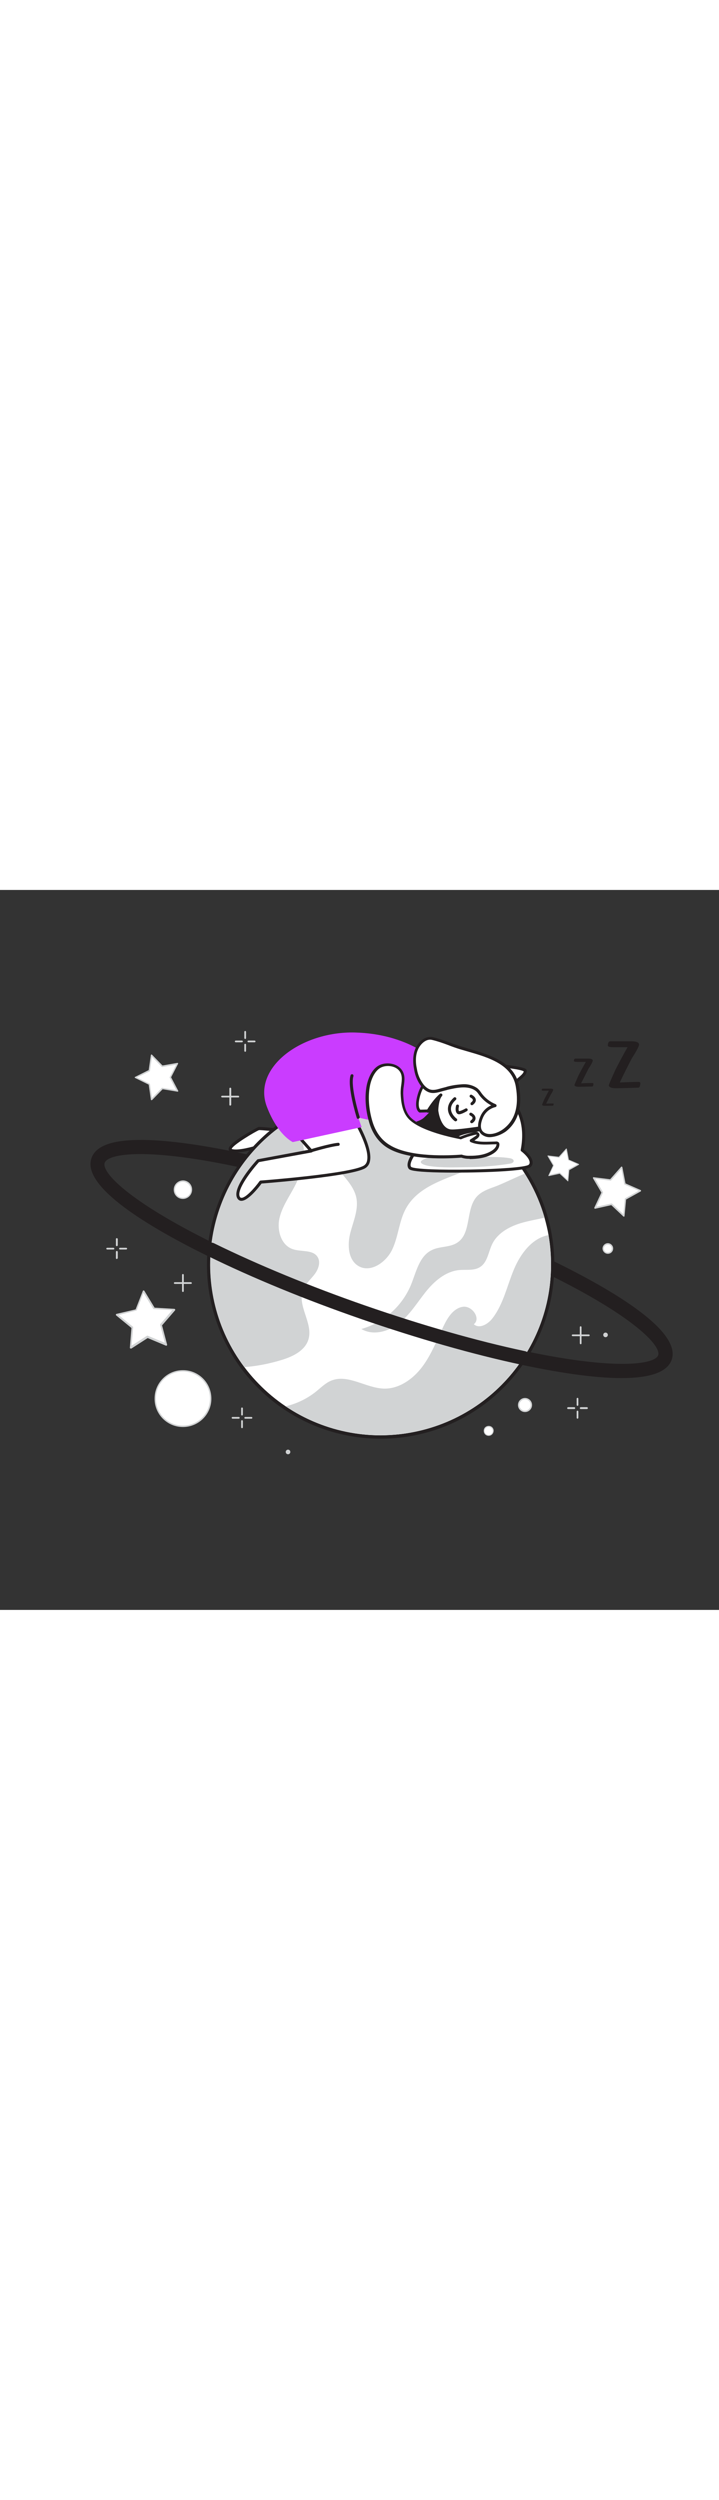 <svg version="1.1" id="Layer_1" xmlns="http://www.w3.org/2000/svg" xmlns:xlink="http://www.w3.org/1999/xlink" x="0px" y="0px" viewBox="0 0 500 500" style="width: 144px;" xml:space="preserve" data-imageid="dream-73" imageName="Dream" class="illustrations_image">
<rect x="0" y="0" width="500" height="500" fill="#333333" stroke="none"/>
<style type="text/css">
	.st0_dream-73{fill:#FFFFFF;}
	.st1_dream-73{fill:#D1D3D4;}
	.st2_dream-73{fill:#231F20;}
	.st3_dream-73{fill:#68E1FD;}
</style>
<g id="Stars_and_Planets_dream-73">
	<polygon class="st0_dream-73" points="115.6,315.6 102.7,310.2 90.9,317.8 92,303.8 81.1,294.9 94.8,291.7 99.9,278.6 107.2,290.6 &#10;&#9;&#9;121.2,291.4 112.1,302.1 &#9;"/>
	<path class="st1_dream-73" d="M90.9,318.5c-0.4,0-0.6-0.3-0.6-0.6c0,0,0,0,0,0l1.1-13.7l-10.6-8.7c-0.3-0.2-0.3-0.6-0.1-0.9&#10;&#9;&#9;c0.1-0.1,0.2-0.2,0.3-0.2l13.3-3.1l5-12.8c0.1-0.2,0.3-0.4,0.5-0.4c0.2,0,0.5,0.1,0.6,0.3l7.1,11.7l13.7,0.8c0.2,0,0.5,0.2,0.6,0.4&#10;&#9;&#9;c0.1,0.2,0.1,0.5-0.1,0.7l-9,10.4l3.5,13.3c0.1,0.3-0.1,0.7-0.4,0.8c-0.1,0-0.3,0-0.4,0l-12.7-5.3l-11.5,7.4&#10;&#9;&#9;C91.1,318.4,91,318.4,90.9,318.5z M82.5,295.2l9.9,8.1c0.2,0.1,0.2,0.3,0.2,0.5l-1.1,12.7l10.7-6.9c0.2-0.1,0.4-0.1,0.6,0l11.8,4.9&#10;&#9;&#9;l-3.2-12.4c-0.1-0.2,0-0.4,0.1-0.6l8.3-9.7l-12.8-0.7c-0.2,0-0.4-0.1-0.5-0.3l-6.7-11l-4.6,11.9c-0.1,0.2-0.2,0.3-0.4,0.4&#10;&#9;&#9;L82.5,295.2z"/>
	<polygon class="st0_dream-73" points="433.9,226.4 425.3,218.3 413.8,220.9 418.8,210.2 412.8,200 424.5,201.4 432.3,192.6 434.5,204.2 &#10;&#9;&#9;445.4,208.9 435,214.6 &#9;"/>
	<path class="st1_dream-73" d="M433.9,226.9c-0.1,0-0.3-0.1-0.4-0.1l-8.4-7.9l-11.2,2.5c-0.2,0-0.4,0-0.5-0.2c-0.1-0.2-0.2-0.4-0.1-0.6&#10;&#9;&#9;l4.9-10.4l-5.8-9.9c-0.1-0.2-0.1-0.4,0-0.6c0.1-0.2,0.3-0.3,0.5-0.2l11.4,1.4l7.6-8.6c0.1-0.2,0.3-0.2,0.5-0.2&#10;&#9;&#9;c0.2,0.1,0.3,0.2,0.4,0.4l2.2,11.3l10.5,4.6c0.2,0.1,0.3,0.3,0.3,0.5c0,0.2-0.1,0.4-0.3,0.5l-10.1,5.6l-1.1,11.5&#10;&#9;&#9;c0,0.2-0.2,0.4-0.3,0.4C434,226.9,434,226.9,433.9,226.9z M425.3,217.8c0.1,0,0.3,0.1,0.4,0.1l7.8,7.3l1-10.7&#10;&#9;&#9;c0-0.2,0.1-0.3,0.3-0.4l9.4-5.2l-9.8-4.3c-0.2-0.1-0.3-0.2-0.3-0.4l-2-10.5l-7.1,8c-0.1,0.1-0.3,0.2-0.5,0.2l-10.6-1.3l5.4,9.2&#10;&#9;&#9;c0.1,0.2,0.1,0.3,0,0.5l-4.5,9.7l10.5-2.3L425.3,217.8z"/>
	<polygon class="st0_dream-73" points="394.9,202 389.3,196.7 381.7,198.4 385,191.4 381.1,184.8 388.8,185.7 393.9,179.9 395.3,187.5 &#10;&#9;&#9;402.4,190.6 395.7,194.3 &#9;"/>
	<path class="st1_dream-73" d="M394.9,202.3c-0.1,0-0.2,0-0.2-0.1l-5.5-5.1l-7.4,1.6c-0.1,0-0.3,0-0.4-0.1c-0.1-0.1-0.1-0.2,0-0.4l3.2-6.8&#10;&#9;&#9;l-3.8-6.5c-0.1-0.2,0-0.4,0.1-0.5c0.1,0,0.1-0.1,0.2,0l7.5,0.9l5-5.6c0.1-0.1,0.2-0.1,0.4-0.1c0.1,0,0.2,0.1,0.2,0.3l1.4,7.4l6.9,3&#10;&#9;&#9;c0.1,0.1,0.2,0.2,0.2,0.3c0,0.1-0.1,0.3-0.2,0.3l-6.6,3.7l-0.7,7.5c0,0.1-0.1,0.3-0.2,0.3L394.9,202.3z M389.3,196.3&#10;&#9;&#9;c0.1,0,0.2,0,0.2,0.1l5.1,4.8l0.7-7c0-0.1,0.1-0.2,0.2-0.3l6.1-3.4l-6.4-2.8c-0.1,0-0.2-0.1-0.2-0.2l-1.3-6.9l-4.7,5.3&#10;&#9;&#9;c-0.1,0.1-0.2,0.1-0.3,0.1l-7-0.9l3.5,6c0.1,0.1,0.1,0.2,0,0.3l-3,6.4l6.8-1.5L389.3,196.3z"/>
	<polygon class="st0_dream-73" points="123.4,139.6 112.8,137.8 105.3,145.5 103.8,134.9 94.1,130.2 103.7,125.4 105.2,114.8 112.8,122.4 &#10;&#9;&#9;123.3,120.6 118.4,130.1 &#9;"/>
	<path class="st1_dream-73" d="M105.3,146c0,0-0.1,0-0.1,0c-0.2-0.1-0.3-0.2-0.3-0.4l-1.5-10.4l-9.4-4.6c-0.2-0.1-0.3-0.2-0.3-0.4&#10;&#9;&#9;c0-0.2,0.1-0.4,0.3-0.4l9.4-4.7l1.5-10.4c0-0.2,0.2-0.3,0.3-0.4c0.2-0.1,0.4,0,0.5,0.1l7.3,7.5l10.3-1.8c0.2,0,0.4,0,0.5,0.2&#10;&#9;&#9;c0.1,0.2,0.1,0.4,0,0.5l-4.8,9.3l4.9,9.3c0.1,0.2,0.1,0.4,0,0.5c-0.1,0.2-0.3,0.2-0.5,0.2l-10.3-1.7l-7.3,7.5&#10;&#9;&#9;C105.6,146,105.5,146,105.3,146z M95.2,130.2l8.8,4.3c0.1,0.1,0.2,0.2,0.3,0.4l1.4,9.6l6.8-7c0.1-0.1,0.3-0.2,0.4-0.1l9.6,1.6&#10;&#9;&#9;l-4.5-8.6c-0.1-0.1-0.1-0.3,0-0.4l4.5-8.7l-9.6,1.7c-0.2,0-0.3,0-0.4-0.1l-6.8-7l-1.4,9.7c0,0.2-0.1,0.3-0.3,0.4L95.2,130.2z"/>
	<circle class="st0_dream-73" cx="127.2" cy="208.2" r="5.9"/>
	<path class="st1_dream-73" d="M127.2,214.6c-3.6,0-6.4-2.9-6.4-6.4c0-3.6,2.9-6.4,6.4-6.5c3.6,0,6.4,2.9,6.4,6.4c0,0,0,0,0,0&#10;&#9;&#9;C133.6,211.7,130.7,214.6,127.2,214.6z M127.2,202.7c-3,0-5.5,2.4-5.5,5.5s2.4,5.5,5.5,5.5s5.5-2.4,5.5-5.5&#10;&#9;&#9;C132.7,205.2,130.2,202.7,127.2,202.7z"/>
	<circle class="st0_dream-73" cx="365.1" cy="357.7" r="4.4"/>
	<path class="st1_dream-73" d="M365.1,362.6c-2.7,0-4.9-2.2-4.9-4.9s2.2-4.9,4.9-4.9c2.7,0,4.9,2.2,4.9,4.9&#10;&#9;&#9;C370,360.4,367.8,362.6,365.1,362.6L365.1,362.6z M365.1,353.8c-2.2,0-3.9,1.8-3.9,3.9c0,2.2,1.8,3.9,3.9,3.9s3.9-1.8,3.9-3.9&#10;&#9;&#9;c0,0,0,0,0,0C369,355.5,367.2,353.8,365.1,353.8C365.1,353.8,365.1,353.8,365.1,353.8z"/>
	<circle class="st0_dream-73" cx="127.2" cy="353.3" r="19.3"/>
	<path class="st1_dream-73" d="M127.2,373c-10.9,0-19.8-8.9-19.7-19.8c0-10.9,8.9-19.8,19.8-19.7c10.9,0,19.7,8.9,19.7,19.8&#10;&#9;&#9;C147,364.2,138.1,373,127.2,373z M127.2,334.4c-10.4,0-18.8,8.4-18.8,18.8c0,10.4,8.4,18.8,18.8,18.8c10.4,0,18.8-8.4,18.8-18.8&#10;&#9;&#9;C146,342.9,137.6,334.5,127.2,334.4L127.2,334.4z"/>
	<circle class="st0_dream-73" cx="422.7" cy="249" r="3.2"/>
	<path class="st1_dream-73" d="M422.7,252.7c-2,0-3.7-1.7-3.7-3.7c0-2,1.7-3.7,3.7-3.7c2,0,3.7,1.7,3.7,3.7l0,0&#10;&#9;&#9;C426.4,251.1,424.7,252.7,422.7,252.7z M422.7,246.3c-1.5,0-2.8,1.2-2.8,2.7s1.2,2.8,2.7,2.8c1.5,0,2.8-1.2,2.8-2.7c0,0,0,0,0,0&#10;&#9;&#9;C425.4,247.5,424.2,246.3,422.7,246.3L422.7,246.3z"/>
	<circle class="st0_dream-73" cx="339.8" cy="375.6" r="3.1"/>
	<path class="st1_dream-73" d="M339.8,379.1c-1.9,0-3.4-1.5-3.4-3.5s1.5-3.4,3.5-3.4c1.9,0,3.4,1.5,3.4,3.4&#10;&#9;&#9;C343.2,377.6,341.7,379.1,339.8,379.1L339.8,379.1z M339.8,372.9c-1.5,0-2.8,1.2-2.8,2.8c0,1.5,1.2,2.8,2.8,2.8&#10;&#9;&#9;c1.5,0,2.8-1.2,2.8-2.8C342.6,374.1,341.3,372.9,339.8,372.9z"/>
	<path class="st1_dream-73" d="M401.6,358.3c-0.3,0-0.6-0.3-0.6-0.6v-4.4c0-0.3,0.3-0.6,0.6-0.6s0.6,0.3,0.6,0.6v4.4&#10;&#9;&#9;C402.2,358,401.9,358.3,401.6,358.3z"/>
	<path class="st1_dream-73" d="M401.6,367.2c-0.3,0-0.6-0.3-0.6-0.6l0,0v-4.4c0-0.3,0.3-0.6,0.6-0.6s0.6,0.3,0.6,0.6v4.4&#10;&#9;&#9;C402.2,366.9,401.9,367.2,401.6,367.2L401.6,367.2z"/>
	<path class="st1_dream-73" d="M408.2,360.5h-4.4c-0.4,0-0.6-0.4-0.6-0.7c0-0.3,0.3-0.5,0.6-0.6h4.4c0.4,0,0.6,0.4,0.6,0.7&#10;&#9;&#9;C408.7,360.3,408.5,360.5,408.2,360.5z"/>
	<path class="st1_dream-73" d="M399.4,360.5H395c-0.4,0-0.6-0.4-0.6-0.7c0-0.3,0.3-0.5,0.6-0.6h4.4c0.4,0,0.6,0.4,0.6,0.7&#10;&#9;&#9;C399.9,360.3,399.7,360.5,399.4,360.5L399.4,360.5z"/>
	<path class="st1_dream-73" d="M168.3,365c-0.3,0-0.6-0.3-0.6-0.6l0,0v-4.4c0-0.3,0.3-0.6,0.6-0.6c0.3,0,0.6,0.3,0.6,0.6v4.4&#10;&#9;&#9;C168.9,364.7,168.6,365,168.3,365z"/>
	<path class="st1_dream-73" d="M168.3,373.8c-0.3,0-0.6-0.3-0.6-0.6l0,0v-4.4c0-0.3,0.3-0.6,0.6-0.6c0.3,0,0.6,0.3,0.6,0.6c0,0,0,0,0,0v4.4&#10;&#9;&#9;C168.9,373.5,168.6,373.8,168.3,373.8z"/>
	<path class="st1_dream-73" d="M174.9,367.2h-4.4c-0.3,0-0.6-0.3-0.6-0.6l0,0c0-0.3,0.3-0.6,0.6-0.6h4.4c0.3,0,0.6,0.3,0.6,0.6&#10;&#9;&#9;C175.5,366.9,175.2,367.2,174.9,367.2C174.9,367.2,174.9,367.2,174.9,367.2z"/>
	<path class="st1_dream-73" d="M166.1,367.2h-4.4c-0.3,0-0.6-0.3-0.6-0.6c0-0.4,0.3-0.6,0.6-0.6h0h4.4c0.3,0,0.6,0.3,0.6,0.6&#10;&#9;&#9;C166.7,366.9,166.4,367.2,166.1,367.2C166.1,367.2,166.1,367.2,166.1,367.2z"/>
	<path class="st1_dream-73" d="M170.5,103.5c-0.3,0-0.6-0.3-0.6-0.6l0,0v-4.4c0-0.3,0.3-0.6,0.6-0.6c0.3,0,0.6,0.3,0.6,0.6c0,0,0,0,0,0v4.4&#10;&#9;&#9;C171.1,103.3,170.8,103.5,170.5,103.5z"/>
	<path class="st1_dream-73" d="M170.5,112.4c-0.3,0-0.6-0.3-0.6-0.6v-4.4c0-0.3,0.3-0.6,0.6-0.6c0.3,0,0.6,0.3,0.6,0.6v4.4&#10;&#9;&#9;C171.1,112.1,170.8,112.4,170.5,112.4z"/>
	<path class="st1_dream-73" d="M177.1,105.8h-4.4c-0.3,0-0.6-0.3-0.6-0.6c0-0.3,0.3-0.6,0.6-0.6l0,0h4.4c0.3,0,0.6,0.3,0.6,0.6&#10;&#9;&#9;C177.7,105.5,177.4,105.8,177.1,105.8z"/>
	<path class="st1_dream-73" d="M168.3,105.8h-4.4c-0.3,0-0.6-0.3-0.6-0.6c0-0.3,0.3-0.6,0.6-0.6h4.4c0.3,0,0.6,0.3,0.6,0.6&#10;&#9;&#9;C168.9,105.5,168.6,105.8,168.3,105.8z"/>
	<path class="st1_dream-73" d="M81.2,247.4c-0.3,0-0.6-0.3-0.6-0.6v-4.4c0-0.4,0.4-0.6,0.7-0.6c0.3,0,0.5,0.3,0.6,0.6v4.4&#10;&#9;&#9;C81.8,247.2,81.5,247.4,81.2,247.4L81.2,247.4z"/>
	<path class="st1_dream-73" d="M81.2,256.3c-0.4,0-0.6-0.3-0.6-0.6v-4.4c0-0.4,0.4-0.6,0.7-0.6c0.3,0,0.5,0.3,0.6,0.6v4.4&#10;&#9;&#9;C81.8,256,81.5,256.3,81.2,256.3z"/>
	<path class="st1_dream-73" d="M87.8,249.7h-4.4c-0.4,0-0.6-0.3-0.6-0.6c0-0.3,0.3-0.6,0.6-0.6h4.4c0.3,0,0.6,0.3,0.6,0.6l0,0&#10;&#9;&#9;C88.4,249.4,88.1,249.7,87.8,249.7z"/>
	<path class="st1_dream-73" d="M78.9,249.7h-4.4c-0.3,0-0.6-0.3-0.6-0.6c0-0.3,0.3-0.6,0.6-0.6l0,0h4.4c0.3,0,0.6,0.3,0.6,0.6&#10;&#9;&#9;C79.6,249.4,79.3,249.7,78.9,249.7z"/>
	<path class="st1_dream-73" d="M127.2,279.2c-0.3,0-0.6-0.3-0.6-0.6l0,0v-11.3c0-0.3,0.3-0.6,0.6-0.6c0.3,0,0.6,0.3,0.6,0.6v11.3&#10;&#9;&#9;C127.8,279,127.5,279.2,127.2,279.2L127.2,279.2z"/>
	<path class="st1_dream-73" d="M132.8,273.6h-11.3c-0.3,0-0.6-0.3-0.6-0.6s0.3-0.6,0.6-0.6l0,0h11.3c0.3,0,0.6,0.3,0.6,0.6&#10;&#9;&#9;S133.2,273.6,132.8,273.6z"/>
	<path class="st1_dream-73" d="M160.1,149.8c-0.3,0-0.6-0.3-0.6-0.6v-11.3c0-0.4,0.4-0.6,0.7-0.6c0.3,0,0.5,0.3,0.6,0.6v11.3&#10;&#9;&#9;C160.7,149.5,160.4,149.8,160.1,149.8C160.1,149.8,160.1,149.8,160.1,149.8z"/>
	<path class="st1_dream-73" d="M165.7,144.1h-11.3c-0.3,0-0.6-0.3-0.6-0.6c0-0.3,0.3-0.6,0.6-0.6h11.3c0.3,0,0.6,0.3,0.6,0.6&#10;&#9;&#9;C166.4,143.9,166.1,144.1,165.7,144.1L165.7,144.1z"/>
	<path class="st1_dream-73" d="M403.8,315.5c-0.3,0-0.6-0.3-0.6-0.6l0,0v-11.3c0-0.3,0.3-0.6,0.6-0.6s0.6,0.3,0.6,0.6v11.3&#10;&#9;&#9;C404.4,315.2,404.2,315.5,403.8,315.5L403.8,315.5z"/>
	<path class="st1_dream-73" d="M409.5,309.9h-11.3c-0.3,0-0.6-0.3-0.6-0.6s0.3-0.6,0.6-0.6h11.3c0.3,0,0.6,0.3,0.6,0.6&#10;&#9;&#9;S409.8,309.9,409.5,309.9z"/>
	<circle class="st1_dream-73" cx="421.1" cy="309" r="1.6"/>
	<circle class="st1_dream-73" cx="200.3" cy="390.3" r="1.6"/>
</g>
<g id="Left_Foot_dream-73">
	<path class="st0_dream-73" d="M201.4,150.9c0.4,0.8,0.4,16.9,0.4,16.9s-20.6-2.4-21.9-2s-24.5,13.3-19.1,15.2s19.8-3,19.8-3&#10;&#9;&#9;s42.9,13.9,51.1,8.6s-4.5-34.1-4.5-34.1L201.4,150.9z"/>
	<path class="st2_dream-73" d="M225.5,188.6c-13.8,0-40-8.2-44.8-9.7c-2.3,0.8-14.9,4.8-20.2,2.9c-0.9-0.2-1.6-1.1-1.5-2&#10;&#9;&#9;c0.2-4.7,20.5-15.1,20.7-15.2c1.2-0.3,13.2,1,21.1,1.9c0-7-0.2-14.5-0.4-15.4c-0.1-0.3-0.1-0.7,0.1-1c0.2-0.3,0.6-0.4,0.9-0.4&#10;&#9;&#9;l25.9,1.5c0.4,0,0.8,0.3,0.9,0.6c2.1,4.9,3.9,10,5.4,15.2c3,10.9,2.6,17.7-1.3,20.2C231,188.2,228.5,188.6,225.5,188.6z&#10;&#9;&#9; M180.7,176.8c0.1,0,0.2,0,0.3,0.1c11.8,3.8,43.8,12.8,50.2,8.7c6-3.8-1.1-24-4.6-32.2l-24.1-1.4c0.2,2.4,0.3,7.7,0.3,15.7&#10;&#9;&#9;c0,0.3-0.1,0.6-0.4,0.8c-0.2,0.2-0.5,0.3-0.8,0.3c-7.7-0.9-20.3-2.2-21.5-2c-2.2,0.8-18.5,10.4-19,13.1h0.1&#10;&#9;&#9;c4.2,1.4,15.2-1.7,19.1-3C180.5,176.8,180.6,176.8,180.7,176.8L180.7,176.8z"/>
</g>
<g id="Planet_dream-73">
	<path class="st2_dream-73" d="M146.6,254.7c-0.7,0-1.5-0.2-2.2-0.5c-40.7-20-87.7-48-80.8-67.9c3-8.8,14.8-12.9,36-12.7&#10;&#9;&#9;c18.1,0.2,42.9,3.7,71.8,10c2.6,0.6,4.2,3.3,3.6,5.9c-0.6,2.6-3.1,4.2-5.7,3.7c-66.7-14.6-94.2-10.2-96.5-3.7s16.2,26.5,75.9,55.9&#10;&#9;&#9;c2.4,1.2,3.4,4.1,2.2,6.6C150.2,253.6,148.5,254.7,146.6,254.7L146.6,254.7z"/>
	<path class="st2_dream-73" d="M432.1,339c-20.2,0-46.1-4.3-69.2-9.2c-2.7-0.4-4.5-2.9-4.1-5.6c0.4-2.7,2.9-4.5,5.6-4.1&#10;&#9;&#9;c0.2,0,0.3,0.1,0.5,0.1c64.1,13.6,90.6,9.2,92.8,2.9s-16.3-26.7-76.7-56.3c-2.4-1.2-3.4-4.1-2.2-6.6s4.1-3.4,6.6-2.2&#10;&#9;&#9;c41.1,20.1,88.6,48.3,81.7,68.3C463.8,335.6,450.2,339,432.1,339z"/>
	<path class="st0_dream-73" d="M383.2,260.2c0.1,65.4-52.9,118.5-118.3,118.6c-33.1,0-64.7-13.8-87.2-38.1l0,0c-2.7-2.9-5.3-6-7.7-9.2&#10;&#9;&#9;c-39.3-52.3-28.8-126.6,23.5-166c48.2-36.2,116-30.5,157.4,13.3c13,13.8,22.6,30.5,27.8,48.8c1.1,4,2.1,8,2.8,12.1&#10;&#9;&#9;C382.6,246.5,383.2,253.4,383.2,260.2z"/>
	<path class="st2_dream-73" d="M264.7,141.7c32.6,0,63.8,13.4,86.2,37.2c13,13.8,22.6,30.5,27.8,48.8c1.1,4,2.1,8,2.8,12.1&#10;&#9;&#9;c11.2,64.6-32,126-96.6,137.2c-6.7,1.2-13.4,1.7-20.2,1.8c-33,0-64.6-13.8-87-38.1l0,0c-2.7-2.9-5.3-6-7.7-9.2&#10;&#9;&#9;c-39.4-52.3-28.9-126.6,23.4-165.9C214,150.1,239,141.7,264.7,141.7 M264.7,139.4c-66.7,0-120.8,54.1-120.8,120.9&#10;&#9;&#9;c0,26.2,8.5,51.6,24.2,72.6c2.4,3.2,5,6.3,7.8,9.3l0.1,0.1l0,0c45.3,49,121.7,52,170.7,6.7c24.7-22.9,38.8-55,38.8-88.7&#10;&#9;&#9;c0-11.2-1.5-22.4-4.6-33.2c-3.1-11-7.8-21.5-13.9-31.1c-4.2-6.6-9-12.9-14.4-18.6C329.9,153,298,139.3,264.7,139.4L264.7,139.4z"/>
	<path class="st1_dream-73" d="M383.2,260.2c0,65.5-53.1,118.5-118.6,118.5c-23.5,0-46.5-7-66-20.1c7.7-1.8,14.8-5.2,21-10.1&#10;&#9;&#9;c3.5-2.8,6.8-6.2,10.9-7.8c11.6-4.6,23.9,5.2,36.4,5.6c10.6,0.3,20.3-6.6,26.7-15.1s10.2-18.6,14.8-28.2&#10;&#9;&#9;c2.8-5.9,6.8-12.4,13.3-13.5s13,8.1,7.8,12.1c3.9,3.5,10-0.1,13.1-4.3c7.5-9.8,10-22.4,14.8-33.8c4.5-10.8,12.6-21.7,24-23.8&#10;&#9;&#9;C382.7,246.5,383.2,253.4,383.2,260.2z"/>
	<path class="st1_dream-73" d="M210.8,277.6c-4.4,10.9,6.9,23,3.8,34.2c-2.2,8-10.8,12.2-18.7,14.6c-8.5,2.6-17.2,4.3-26,5&#10;&#9;&#9;c-39.3-52.3-28.8-126.6,23.6-166c2.5-1.9,5.1-3.7,7.7-5.3c5.8,4.6,9.3,12,10,19.4c0.9,9-2,18-6.1,26c-3.9,7.5-9,14.5-10.8,22.7&#10;&#9;&#9;s1.2,18.4,9.1,21.2c5.9,2.1,14,0.2,17.4,5.4c2.4,3.7,0.6,8.7-2.1,12.2S212.5,273.5,210.8,277.6z"/>
	<path class="st1_dream-73" d="M378.7,227.6c-4.9,1.1-10,2-14.8,3.3c-8.6,2.3-17.5,6.8-21.5,14.8c-2.8,5.6-3.3,12.9-8.6,16.2&#10;&#9;&#9;c-4.2,2.7-9.7,1.6-14.7,2.1c-9.4,1-17.2,7.8-23.1,15.2s-10.9,15.7-18.3,21.6s-18.2,9-26.4,4.1c15.5-4.4,28.1-15.6,34.4-30.4&#10;&#9;&#9;c3.7-9,5.8-20.2,14.6-24.4c5.6-2.8,12.7-1.7,17.9-5.3c9.8-6.6,5.5-23.3,13.5-32c3.1-3.3,7.5-5,11.8-6.5c5.3-1.9,13.1-5.8,21.4-9.3&#10;&#9;&#9;C371,206.6,375.6,216.9,378.7,227.6z"/>
	<path class="st1_dream-73" d="M350.9,178.9c-4.9,4.4-10.3,8.1-16.1,11.2c-18.4,9.5-42.5,12.9-52.5,31.1c-4.8,8.7-5.2,19.2-9.4,28.2&#10;&#9;&#9;c-4.1,9-15.1,16.8-23.6,11.8c-7.3-4.3-7.8-14.8-5.7-23s6-16.6,4.1-24.9c-1.5-6.5-6.2-11.7-10.4-16.8c-7.6-9.4-14.1-20-16.8-31.8&#10;&#9;&#9;c-1.1-4.6-1.5-9.2-1.2-13.9C264.8,131.9,317.1,143.1,350.9,178.9z"/>
	<path class="st2_dream-73" d="M364,329.9c-0.3,0-0.7,0-1-0.1c-34-7.2-72.7-18.3-112.1-31.9c-38.7-13.4-75.4-28.5-106.4-43.7&#10;&#9;&#9;c-2.4-1.2-3.4-4.1-2.2-6.6c1.2-2.4,4.1-3.4,6.6-2.2c30.6,15,67,30,105.3,43.3c39,13.5,77.3,24.5,110.9,31.6&#10;&#9;&#9;c2.6,0.6,4.3,3.2,3.8,5.8C368.3,328.3,366.3,329.9,364,329.9L364,329.9z"/>
	<path class="st1_dream-73" d="M178.2,340.2c-0.2,0.2-0.3,0.3-0.5,0.5l0,0L178.2,340.2z"/>
</g>
<g id="Sleep_Emoji_dream-73">
	<path class="st2_dream-73" d="M377.4,138h5.4c1.3,0,1.9,0.3,1.9,0.8s-0.6,1.6-1.8,3.5c-0.9,1.7-1.9,3.7-3.1,6.1c2-0.1,3.6-0.1,4.9-0.1&#10;&#9;&#9;c0.2,0,0.4,0.2,0.3,0.4l0,0c-0.1,0.7-0.2,1.1-0.5,1.1c-3,0.1-5,0.1-5.8,0.1s-1.5-0.2-1.7-0.6v-0.2c0-0.1,0.5-1.4,1.6-3.9&#10;&#9;&#9;c1.5-2.8,2.5-4.8,3.1-5.8h-3.7c-0.9,0-1.3-0.1-1.3-0.4v0C376.8,138.3,377,138,377.4,138z"/>
	<path class="st2_dream-73" d="M400.2,117.1h8.8c2.1,0,3.2,0.5,3.2,1.4c0,0.7-1,2.7-3,5.7c-1.4,2.8-3.1,6.1-5.1,10.1c3.3-0.2,6-0.2,8-0.2&#10;&#9;&#9;c0.3,0,0.6,0.3,0.6,0.6c0,0,0,0,0,0l0,0c-0.1,1.2-0.4,1.8-0.9,1.8c-5,0.1-8.2,0.2-9.5,0.2s-2.4-0.3-2.8-1v-0.3&#10;&#9;&#9;c0-0.2,0.9-2.3,2.7-6.4c2.4-4.7,4.2-7.8,5.2-9.6h-6.1c-1.4,0-2.2-0.2-2.2-0.7v-0.1C399.2,117.6,399.5,117.1,400.2,117.1z"/>
	<path class="st2_dream-73" d="M424.5,105.1h14.6c3.5,0,5.3,0.8,5.3,2.3c0,1.2-1.7,4.4-5,9.5c-2.4,4.6-5.2,10.1-8.4,16.8&#10;&#9;&#9;c5.5-0.2,9.9-0.4,13.4-0.4c0.5,0,0.9,0.5,0.9,1v0.1c-0.2,2-0.6,2.9-1.4,2.9c-8.3,0.3-13.6,0.4-15.8,0.4c-2.5,0-4-0.5-4.7-1.6v-0.6&#10;&#9;&#9;c0-0.3,1.5-3.8,4.5-10.5c4-7.8,6.9-13,8.5-15.8h-10.1c-2.4,0-3.6-0.4-3.6-1.2v-0.2C422.8,106,423.4,105.1,424.5,105.1z"/>
</g>
<g id="Character_dream-73">
	<path class="st0_dream-73" d="M246.1,158.6c0,0,17.3,27.9,7.3,33.7s-72,10.5-72,10.5s-12.5,17.2-15.6,10.5s13.7-25.3,13.7-25.3l36.9-6.9&#10;&#9;&#9;L201.2,164L246.1,158.6z"/>
	<path class="st2_dream-73" d="M167.9,215.9h-0.3c-1.3-0.1-2.3-1-2.8-2.2c-3.3-7.2,12.2-24.5,14-26.4c0.2-0.2,0.4-0.3,0.6-0.3l35-6.5&#10;&#9;&#9;l-14-15.8c-0.4-0.4-0.3-1.1,0.1-1.5c0.2-0.1,0.4-0.2,0.6-0.3l44.9-5.3c0.4,0,0.8,0.2,1,0.5c0.5,0.8,12.7,20.7,10.2,30.6&#10;&#9;&#9;c-0.4,1.9-1.6,3.6-3.3,4.6c-9.7,5.6-65.8,10.1-72,10.6C179.9,206.6,172.6,215.9,167.9,215.9z M180.1,189&#10;&#9;&#9;c-4.7,5.2-15.6,18.9-13.4,23.9c0.4,0.8,0.8,0.9,1.1,0.9c2.9,0.3,9.4-7,12.7-11.6c0.2-0.2,0.5-0.4,0.8-0.4c0.6,0,61.9-4.7,71.6-10.3&#10;&#9;&#9;c1.2-0.7,2-1.9,2.3-3.2c2.1-8.2-7.7-25.1-9.6-28.4l-42.2,5l13.9,15.7c0.2,0.3,0.3,0.7,0.2,1c-0.1,0.4-0.4,0.6-0.8,0.7L180.1,189z"/>
	<path class="st0_dream-73" d="M358.1,147.8c-0.5,1.9,9.3,11.6,5.1,32.9c0,0,9.1,6.9,5.4,10.9s-80.7,5.2-83.5,1.4c-3.2-4.2,7.3-15.5,7.3-15.5&#10;&#9;&#9;s-5-53.9,0.9-56.7s72.2,0.9,72.1,4.9c-0.1,4-9.2,7.7-8.8,10.9S358.1,147.8,358.1,147.8z"/>
	<path class="st2_dream-73" d="M316.7,196.3c-7.5,0-14.4-0.1-19.6-0.4c-11.6-0.6-12.4-1.7-12.9-2.3c-3.4-4.5,5-14.3,7-16.5&#10;&#9;&#9;c-1.2-13.3-4.5-54.4,1.5-57.2c6.4-3,66.9,0.6,72.7,4.3c0.6,0.3,0.9,0.8,0.9,1.5c0,2.5-2.6,4.6-5.1,6.7c-1.7,1.4-3.8,3.1-3.7,4.1&#10;&#9;&#9;c0.4,3.2,1.5,11.2,1.5,11.2c0,0.1,0,0.2,0,0.3c0.3,0.7,0.6,1.4,1,2.1c2.4,4.6,7.3,14,4.3,30.2c1.6,1.3,5.8,5,6.1,8.6&#10;&#9;&#9;c0.1,1.3-0.3,2.5-1.2,3.4C366.8,195.1,339.1,196.3,316.7,196.3z M306.4,120.8c-6.5,0-11.2,0.3-12.7,1c-2.6,1.2-3.4,22.3-0.3,55.6&#10;&#9;&#9;c0,0.3-0.1,0.6-0.3,0.8c-4.1,4.4-9,11.7-7.2,14.1c4.3,3.4,77.8,2.1,81.8-1.5c0.5-0.5,0.7-1.1,0.6-1.8c-0.2-2.8-4.3-6.4-5.8-7.5&#10;&#9;&#9;c-0.3-0.2-0.5-0.6-0.4-1c3.1-15.9-1.7-25-4-29.4c-0.8-1.5-1.3-2.4-1.2-3.2c-0.1-1.1-1.1-8.1-1.5-11.1c-0.3-2.1,2-4,4.5-6&#10;&#9;&#9;c1.9-1.6,4.1-3.3,4.3-4.8C360.8,123.5,326,120.8,306.4,120.8z M359.1,148.1L359.1,148.1z"/>
	<path class="st1_dream-73" d="M297,186.3c-1.3,0.3-2.6,0.8-3.7,1.6c-0.4,0.3-0.7,0.6-0.7,1.1c0.2,1.6,4.5,2.5,5.7,2.7&#10;&#9;&#9;c9.2,1.4,18.6,0.9,27.9,0.8c9.5-0.1,19-0.9,28.4-2.4c3.4-0.5,3.6-3.2,0-3.8c-5.7-1-11.3-0.7-17-1c-6.1-0.3-12.1-0.4-18.2-0.2&#10;&#9;&#9;c-4.8,0.1-9.5,0.3-14.3,0.6C302.4,185.7,299.7,185.9,297,186.3z"/>
	<path class="st2_dream-73" d="M307.3,174.5c-1.9,0-3.7-0.4-5.3-1.2c-8-3.8-12.9-11.9-12.7-20.7c0.3-6.5,6.1-12,11.1-15.7&#10;&#9;&#9;c11.4-8.4,29-9.5,40.2-0.1c4,3.4,8.3,6.3,9.3,11.9c0.7,4.1-0.5,8.4-3.3,11.5c-3.4,3.8-8.5,5.4-13.5,6.3s-10.1,1.4-14.7,3.5&#10;&#9;&#9;C314.2,172,311.2,174.4,307.3,174.5z"/>
	<path class="st2_dream-73" d="M307.1,175.5c-1.9,0-3.8-0.5-5.5-1.3c-8.4-4-13.6-12.5-13.3-21.7c0.2-5.5,4.1-11,11.5-16.5&#10;&#9;&#9;c12.6-9.3,30.4-9.3,41.5,0l1.4,1.2c3.6,3,7.4,6,8.3,11.4c0.7,4.5-0.6,9-3.6,12.4c-3.9,4.3-9.9,5.9-14,6.6c-1.1,0.2-2.3,0.4-3.4,0.6&#10;&#9;&#9;c-3.8,0.6-7.6,1.3-11,2.9c-1.2,0.5-2.2,1.1-3.3,1.7c-2.7,1.4-5.2,2.8-8.2,2.9L307.1,175.5L307.1,175.5z M321.1,131.2&#10;&#9;&#9;c-7.2,0-14.3,2.2-20.1,6.5c-6.9,5-10.4,10-10.7,14.9c-0.2,8.4,4.5,16.1,12.1,19.7c1.5,0.8,3.2,1.1,4.9,1.1l0,0&#10;&#9;&#9;c2.5-0.1,4.7-1.2,7.2-2.6c1.1-0.6,2.2-1.2,3.4-1.7c3.7-1.7,7.7-2.4,11.6-3c1.1-0.2,2.2-0.4,3.4-0.6c4.2-0.8,9.5-2.2,12.9-6&#10;&#9;&#9;c2.6-2.9,3.7-6.8,3.1-10.6c-0.8-4.6-4.1-7.3-7.5-10.1l-1.4-1.2C334.5,133.3,327.9,131.1,321.1,131.2L321.1,131.2z"/>
	<path class="st3_dream-73 targetColor" d="M302.5,118.7c0,0-18.5-18.8-55.7-19.7s-71.6,24.4-61.2,51.6c7.6,19.9,18,24.5,18,24.5l47.9-10.4l-2.4-6.7&#10;&#9;&#9;c0,0,36,9.5,46-0.1S319.9,132.4,302.5,118.7z" style="fill: rgb(202, 60, 255);"/>
	<path class="st0_dream-73" d="M303.8,153.3l-11.8,0.3c0,0-3.4-1.7-0.6-11.4s7.4-9.6,7.4-9.6h22.1c1.2,0.1,12.6,0.7,22.7,0.6&#10;&#9;&#9;c0,11.8,0.9,22.4,0.9,22.4c-1.1-1.2-1.4,3-1.4,3c0,1.9-0.3,3.8-0.9,5.6c-6.8,0.6-25.7,3.8-29.6,2.9&#10;&#9;&#9;C305.1,165.5,303.8,153.3,303.8,153.3z"/>
	<path class="st2_dream-73" d="M314.6,168.3c-0.7,0-1.5,0-2.2-0.2c-6.9-1.5-8.9-10.9-9.4-13.8l-11,0.3c-0.2,0-0.3,0-0.4-0.1&#10;&#9;&#9;c-0.4-0.2-4.1-2.3-1.1-12.5s8.1-10.2,8.3-10.2c22.1-0.1,22.1-0.1,22.2,0h0.1c3.8,0.2,13.7,0.7,22.5,0.6l0,0c0.6,0,1,0.4,1,1&#10;&#9;&#9;c0,11.6,0.9,22.2,0.9,22.3c0,0.4-0.2,0.8-0.6,1c-0.2,0.1-0.3,0.1-0.5,0.1c-0.2,0.7-0.3,1.4-0.3,2.1c0,2-0.4,4-1,5.9&#10;&#9;&#9;c-0.1,0.3-0.5,0.6-0.8,0.6c-2.2,0.2-5.7,0.7-9.4,1.1C326.1,167.3,318.6,168.3,314.6,168.3z M303.8,152.3c0.5,0,0.9,0.4,1,0.9&#10;&#9;&#9;c0,0.1,1.3,11.5,8,13c2.5,0.6,12.5-0.8,19.8-1.8c3.4-0.4,6.6-0.9,8.9-1.1c0.4-1.5,0.7-3.1,0.7-4.7l0,0c0-0.9,0.2-3.4,1.3-4l0,0&#10;&#9;&#9;c-0.2-2.9-0.7-11.2-0.8-20.4c-8.6,0-18-0.4-21.7-0.6h-0.1h-22.1c0,0-3.9,0.2-6.5,8.9c-2.2,7.4-0.5,9.6,0,10.1l11.5-0.3L303.8,152.3&#10;&#9;&#9;z"/>
	<path class="st0_dream-73" d="M324.2,152.8c-2.3,1.2-5,2.5-5.7,1.8c-1.3-1.2-0.4-4.6-0.4-4.6"/>
	<path class="st2_dream-73" d="M319.2,155.8c-0.5,0-1-0.2-1.3-0.5c-1.7-1.6-0.9-5-0.7-5.7c0.3-0.5,0.9-0.7,1.4-0.5c0.4,0.2,0.6,0.6,0.6,1&#10;&#9;&#9;c-0.3,1.1-0.5,2.9,0,3.5l0,0c0.3,0,1.4-0.1,4.5-1.8c0.5-0.3,1.1-0.1,1.4,0.4c0.3,0.5,0.1,1.1-0.4,1.4&#10;&#9;&#9;C321.8,155.3,320.2,155.8,319.2,155.8z"/>
	<path class="st0_dream-73" d="M298.1,139.1c-1.8-0.9-3.4-2.2-4.5-3.8c-2.3-3.1-3.8-6.7-4.5-10.5c-1-4.8-1.2-9.8,0.7-14.3&#10;&#9;&#9;c1.8-4.2,6.1-8.5,10.9-7.5c5.2,1.1,10.7,3.5,15.7,5.2c15.8,5.4,40.2,8.5,43.5,28.1c2.5,14.8-1.2,24.4-8.9,30.4&#10;&#9;&#9;c-9.4,7.2-22,4.4-15.8-9.4c1.8-3.8,5.2-6.6,9.2-7.6c-4.1-1.6-7.6-4.4-10.2-7.9c-0.8-1.3-1.8-2.4-2.9-3.4&#10;&#9;&#9;c-5.8-4.2-14.1-2.2-20.5-0.8C305.6,138.9,301.9,140.8,298.1,139.1z"/>
	<path class="st2_dream-73" d="M340.7,171.7c-2,0.1-4-0.6-5.6-1.8c-1.9-1.5-4.4-5.1-0.9-13c1.5-3.3,4.1-5.9,7.4-7.3c-3.3-1.7-6.1-4.2-8.3-7.1&#10;&#9;&#9;l-0.5-0.7c-0.6-0.9-1.3-1.8-2.2-2.4c-5.3-3.8-13.1-2-19.4-0.6l-0.2,0.1c-1.2,0.3-2.4,0.6-3.4,0.9c-3.6,1-6.7,1.9-9.9,0.5l0,0&#10;&#9;&#9;c-2-0.9-3.7-2.4-4.9-4.1c-2.4-3.2-4-7-4.7-10.9c-1.2-5.8-1-10.8,0.7-15c2.1-4.9,6.9-9.2,12.1-8.1c3.9,1,7.8,2.2,11.6,3.7&#10;&#9;&#9;c1.5,0.5,2.9,1.1,4.3,1.5c2.8,1,5.8,1.8,9,2.8c15.1,4.4,32.3,9.4,35.2,26.2c2.4,14.2-0.7,24.8-9.3,31.4&#10;&#9;&#9;C348.5,170,344.7,171.5,340.7,171.7z M322.3,134.9c3.4-0.1,6.7,0.8,9.5,2.7c1,0.8,1.9,1.8,2.6,2.9c0.2,0.2,0.3,0.4,0.5,0.7&#10;&#9;&#9;c2.5,3.4,5.9,6,9.8,7.6c0.4,0.2,0.7,0.6,0.6,1.1c0,0.5-0.4,0.8-0.8,0.9c-3.8,0.9-6.9,3.5-8.5,7c-2.2,4.9-2.1,8.6,0.3,10.4&#10;&#9;&#9;c3,2.4,9,1.4,13.9-2.3c8-6.1,10.8-15.8,8.5-29.3c-2.6-15.5-19.1-20.3-33.7-24.5c-3.2-0.9-6.3-1.8-9.1-2.8c-1.4-0.5-2.8-1-4.3-1.6&#10;&#9;&#9;c-3.7-1.4-7.5-2.7-11.3-3.6c-4-0.9-8,2.9-9.7,6.9c-1.6,3.7-1.8,8.3-0.6,13.7c0.6,3.6,2.1,7.1,4.3,10.1c1.1,1.5,2.5,2.7,4.1,3.5l0,0&#10;&#9;&#9;c2.5,1.1,5.2,0.4,8.5-0.6c1.1-0.3,2.3-0.6,3.5-0.9l0.2-0.1C314.5,135.6,318.4,135.1,322.3,134.9z"/>
	<path class="st2_dream-73" d="M316.8,160.7c-0.2,0-0.4-0.1-0.6-0.2c-0.2-0.1-4.5-3.3-4.7-8.1c-0.1-2.9,1.2-5.6,4.1-8.2&#10;&#9;&#9;c0.4-0.4,1.1-0.3,1.5,0.1c0.4,0.4,0.3,1.1-0.1,1.5c-2.4,2.1-3.5,4.3-3.4,6.5c0.2,3.7,3.8,6.4,3.9,6.5c0.5,0.3,0.6,1,0.2,1.5&#10;&#9;&#9;c0,0,0,0,0,0C317.4,160.5,317.1,160.7,316.8,160.7z"/>
	<path class="st2_dream-73" d="M303.8,153.3c0,0,0-7.9,2.8-10.8c0,0-3.9,2.9-9,11.2L303.8,153.3z"/>
	<path class="st2_dream-73" d="M297.6,154.7c-0.4,0-0.7-0.2-0.9-0.5c-0.2-0.3-0.2-0.8,0-1.1c5.1-8.4,9.1-11.4,9.2-11.5&#10;&#9;&#9;c0.4-0.4,1.1-0.3,1.5,0.1s0.3,1.1-0.1,1.5c-2,2.2-2.5,8-2.5,10.1c0,0.6-0.4,1-1,1L297.6,154.7L297.6,154.7z M303.8,153.3&#10;&#9;&#9;L303.8,153.3z M303.4,147.2c-1.4,1.7-2.7,3.5-3.8,5.3l3.2-0.2C302.9,150.6,303.1,148.9,303.4,147.2z"/>
	<path class="st2_dream-73" d="M328,162c-0.6,0-1.1-0.5-1-1.1c0-0.3,0.2-0.7,0.5-0.9l0,0c0.3-0.2,1.1-0.9,1.1-1.6s-0.6-1.2-1.7-1.8&#10;&#9;&#9;c-0.5-0.3-0.7-0.9-0.4-1.4c0,0,0,0,0,0c0.3-0.5,0.9-0.7,1.4-0.4c1.8,1,2.7,2.2,2.8,3.6c0.1,2-1.8,3.2-2,3.4&#10;&#9;&#9;C328.4,161.9,328.2,162,328,162z"/>
	<path class="st2_dream-73" d="M328.2,149.5c-0.6,0-1.1-0.5-1-1.1c0-0.3,0.2-0.7,0.5-0.9c0.3-0.2,1.1-0.9,1.1-1.6s-0.6-1.2-1.7-1.8&#10;&#9;&#9;c-0.5-0.3-0.7-0.9-0.4-1.4c0.3-0.5,0.9-0.7,1.4-0.4c1.8,1,2.7,2.2,2.8,3.5c0.1,2-1.8,3.2-2,3.4&#10;&#9;&#9;C328.6,149.4,328.4,149.5,328.2,149.5z"/>
	<path class="st0_dream-73" d="M346.1,175.8c-0.3-0.2-0.6-0.3-0.9-0.2c-5.9,0.1-12.1,0.9-17.6-1.4l3.5-2.3c0.9-0.6,1.8-1.6,1.3-2.4&#10;&#9;&#9;c-0.4-0.7-1.4-0.6-2.2-0.4c-3.4,0.8-6.7,1.9-9.9,3.2v-0.1c0,0-27.3-4.8-35.6-14c-4-4.4-4.8-11.1-5-16.9s2.8-11.7-1.4-16.5&#10;&#9;&#9;c-3.2-3.7-9.7-4.3-13.9-2.1c-4.6,2.4-7.1,8.5-8,13.3c-1.7,8.2-0.6,17.4,1.7,25.4c2.1,7,6.2,13.2,12.6,17&#10;&#9;&#9;c14.4,8.6,42.6,7.1,50.6,6.5c1.9,0.6,4,0.9,6,0.8c5.3,0,10.8-0.7,15.3-3.5c2-1.2,3.9-3.1,4-5.5C346.4,176.3,346.3,176,346.1,175.8z&#10;&#9;&#9;"/>
	<path class="st2_dream-73" d="M326.6,186.7c-1.9,0.1-3.9-0.2-5.8-0.8c-8.6,0.7-36.5,2.1-51-6.6c-6.2-3.7-10.7-9.8-13-17.6&#10;&#9;&#9;c-2.7-9-3.3-18.2-1.8-25.9c0.5-2.5,2.6-10.9,8.6-14c4.4-2.3,11.5-1.8,15.2,2.4c3.2,3.7,2.6,7.9,2,12.1c-0.3,1.7-0.4,3.4-0.4,5.1&#10;&#9;&#9;c0.2,5.3,0.9,11.9,4.8,16.2c7.7,8.5,32.7,13.3,34.9,13.7c2.7-1.1,5.6-2.1,8.4-2.8l1.2-0.3c2.1-0.6,3,0.2,3.4,0.8&#10;&#9;&#9;c0.8,1.2,0.2,2.7-1.6,3.9l-1.6,1.1c3.7,1.1,7.8,0.9,11.8,0.8c1.1,0,2.3-0.1,3.4-0.1c0.6-0.1,1.2,0.2,1.7,0.6c0.4,0.4,0.5,1,0.5,1.5&#10;&#9;&#9;c-0.1,3.2-2.8,5.4-4.5,6.4c-5.2,3.2-11.5,3.6-15.8,3.7H326.6z M321,183.8c0.1,0,0.3,0,0.4,0.1c1.8,0.6,3.7,0.8,5.6,0.7&#10;&#9;&#9;c4.1,0,10-0.4,14.8-3.4c1.3-0.8,3.4-2.4,3.5-4.6l0,0c-1.1,0-2.3,0.1-3.4,0.1c-4.9,0.2-10,0.4-14.6-1.6c-0.4-0.2-0.6-0.5-0.6-0.9&#10;&#9;&#9;c-0.1-0.4,0.1-0.8,0.5-1l3.5-2.3c0.4-0.2,0.7-0.6,0.9-1h-0.2c-0.3,0-0.6,0.1-0.9,0.1l-1.2,0.3c-2.9,0.7-5.8,1.6-8.5,2.8&#10;&#9;&#9;c-0.3,0.1-0.6,0.1-0.9,0c-0.1,0-0.1-0.1-0.2-0.1c-3.6-0.7-27.8-5.4-35.8-14.3c-4.3-4.8-5.1-11.9-5.3-17.5c0-1.8,0.1-3.7,0.4-5.5&#10;&#9;&#9;c0.5-3.8,1-7.5-1.6-10.4c-3-3.4-9-3.8-12.6-1.9c-4.1,2.1-6.6,7.9-7.5,12.5c-1.5,7.4-0.9,16.2,1.7,24.9c2.2,7.3,6.3,13,12.1,16.4&#10;&#9;&#9;C285.1,185.9,312.8,184.4,321,183.8L321,183.8z"/>
	<path class="st2_dream-73" d="M216.4,182.2c-0.5,0-0.9-0.3-1-0.8c-0.2-0.5,0.1-1.1,0.6-1.3c0,0,0.1,0,0.1,0c0.5-0.2,13.3-4,19-4.5&#10;&#9;&#9;c0.5-0.1,1.1,0.3,1.1,0.9c0,0,0,0.1,0,0.1c0.1,0.6-0.4,1.1-0.9,1.1c0,0,0,0,0,0c-5.6,0.5-18.5,4.4-18.6,4.4&#10;&#9;&#9;C216.6,182.2,216.5,182.2,216.4,182.2z"/>
	<path class="st2_dream-73" d="M249.1,159c-0.5,0-0.9-0.3-1-0.7c-0.3-0.9-6.8-22.1-4.3-29.6c0.2-0.6,0.8-0.8,1.3-0.7s0.8,0.8,0.7,1.3l0,0&#10;&#9;&#9;c-2.3,6.8,4.2,28,4.3,28.2c0.2,0.6-0.1,1.1-0.7,1.3C249.3,159,249.2,159,249.1,159z"/>
</g>
</svg>